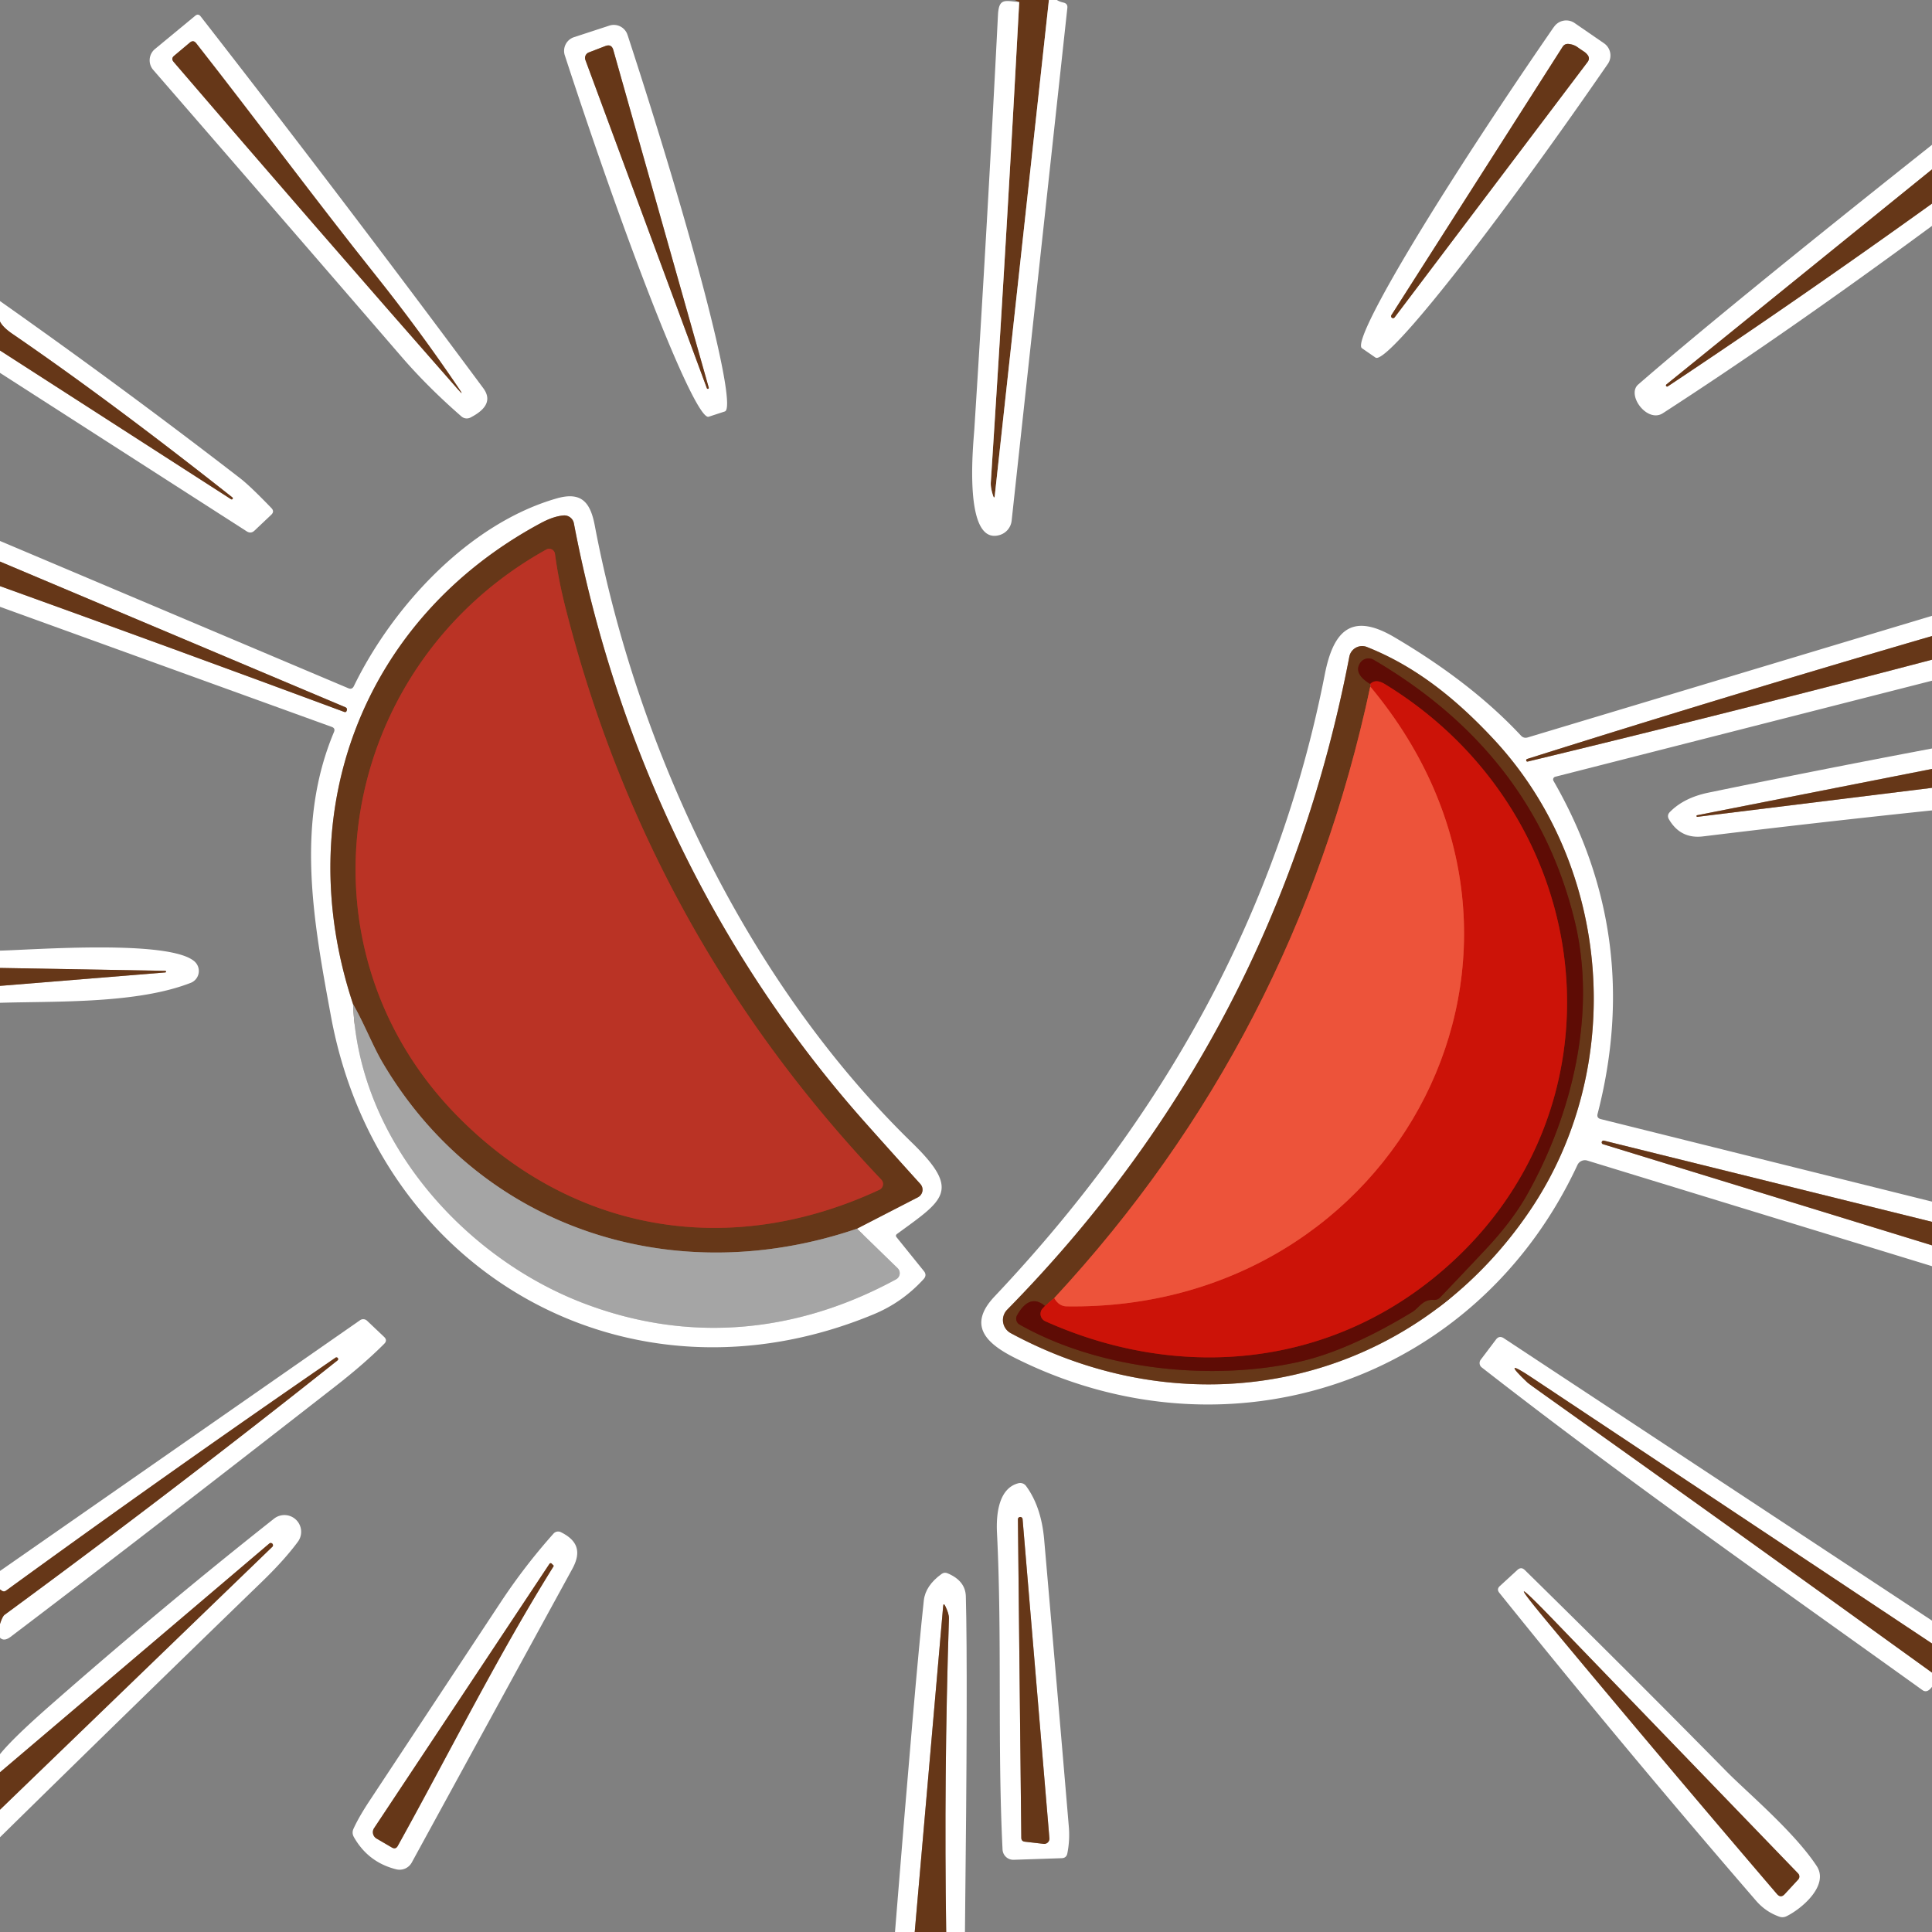 <?xml version="1.0" encoding="UTF-8" standalone="no"?>
<!DOCTYPE svg PUBLIC "-//W3C//DTD SVG 1.1//EN" "http://www.w3.org/Graphics/SVG/1.1/DTD/svg11.dtd">
<svg xmlns="http://www.w3.org/2000/svg" version="1.1" viewBox="0.00 0.00 240.00 240.00">
<rect x="0.00" y="0.00" width="240.00" height="240.00" fill="#808080" stroke="none"/>
<g stroke-width="2.00" fill="none" stroke-linecap="butt">
<path stroke="#b39b8c" vector-effect="non-scaling-stroke" d="
  M 130.30 0.00
  L 123.58 61.52
  Q 123.52 62.08 123.35 61.54
  Q 123.04 60.55 123.08 59.94
  Q 125.02 30.08 126.61 0.26"
/>
<path stroke="#b39b8c" vector-effect="non-scaling-stroke" d="
  M 46.62 34.14
  C 39.06 24.66 31.86 14.91 24.37 5.37
  Q 24.02 4.92 23.58 5.29
  L 21.64 6.92
  Q 21.21 7.27 21.57 7.69
  Q 39.10 28.13 56.87 48.35
  Q 57.75 49.35 57.00 48.25
  Q 52.09 40.99 46.62 34.14"
/>
<path stroke="#b39b8c" vector-effect="non-scaling-stroke" d="
  M 195.95 5.85
  Q 195.50 5.53 194.87 5.46
  Q 194.37 5.41 194.11 5.82
  L 172.85 39.14
  A 0.24 0.24 0.0 0 0 173.25 39.42
  L 197.21 7.71
  Q 197.56 7.24 197.19 6.79
  Q 197.00 6.56 196.77 6.41
  A 2.11 0.06 32.6 0 1 195.95 5.85"
/>
<path stroke="#b39b8c" vector-effect="non-scaling-stroke" d="
  M 72.72 7.45
  L 87.81 48.23
  A 0.13 0.12 30.1 0 0 88.05 48.18
  L 76.19 6.22
  Q 75.97 5.43 75.20 5.72
  L 73.15 6.51
  A 0.74 0.73 -20.6 0 0 72.72 7.45"
/>
<path stroke="#b39b8c" vector-effect="non-scaling-stroke" d="
  M 240.00 21.04
  L 206.99 47.77
  A 0.15 0.15 0.0 0 0 207.16 48.01
  Q 223.69 37.01 240.00 25.29"
/>
<path stroke="#b39b8c" vector-effect="non-scaling-stroke" d="
  M 0.00 43.54
  L 28.71 62.02
  A 0.14 0.14 0.0 0 0 28.88 61.80
  Q 13.72 49.82 1.54 41.47
  Q 0.35 40.65 0.00 39.94"
/>
<path stroke="#b39b8c" vector-effect="non-scaling-stroke" d="
  M 0.00 72.81
  Q 21.44 80.53 42.77 88.44
  Q 43.02 88.53 43.09 88.22
  Q 43.15 87.95 42.89 87.85
  L 0.00 69.76"
/>
<path stroke="#d2d2d2" vector-effect="non-scaling-stroke" d="
  M 43.86 124.74
  C 44.53 141.52 57.52 156.15 72.43 161.87
  C 85.59 166.92 98.99 165.63 111.32 158.92
  A 0.87 0.87 0.0 0 0 111.51 157.54
  L 106.46 152.63"
/>
<path stroke="#b39b8c" vector-effect="non-scaling-stroke" d="
  M 106.46 152.63
  L 114.03 148.73
  A 1.06 1.06 0.0 0 0 114.33 147.08
  Q 111.02 143.42 107.65 139.64
  C 88.87 118.61 76.58 92.73 71.29 65.01
  A 1.21 1.21 0.0 0 0 70.01 64.03
  Q 68.76 64.13 67.20 64.97
  C 45.03 76.86 35.94 100.94 43.86 124.74"
/>
<path stroke="#866e5f" vector-effect="non-scaling-stroke" d="
  M 106.46 152.63
  C 83.85 160.36 59.78 152.79 47.53 132.00
  C 46.32 129.95 45.22 127.10 43.86 124.74"
/>
<path stroke="#90351f" vector-effect="non-scaling-stroke" d="
  M 56.81 138.63
  C 70.98 153.04 90.51 156.52 109.24 147.80
  A 0.79 0.79 0.0 0 0 109.48 146.54
  Q 80.51 116.04 70.25 75.50
  Q 69.38 72.08 68.94 68.80
  A 0.73 0.73 0.0 0 0 67.87 68.26
  C 41.93 82.66 35.85 117.32 56.81 138.63"
/>
<path stroke="#b39b8c" vector-effect="non-scaling-stroke" d="
  M 240.00 79.01
  Q 214.76 86.37 189.71 94.28
  A 0.17 0.16 -59.8 0 0 189.79 94.60
  Q 214.98 88.53 240.00 81.95"
/>
<path stroke="#b39b8c" vector-effect="non-scaling-stroke" d="
  M 240.00 151.78
  L 199.23 141.69
  A 0.23 0.23 0.0 0 0 199.11 142.13
  L 240.00 154.70"
/>
<path stroke="#b39b8c" vector-effect="non-scaling-stroke" d="
  M 185.57 91.85
  C 180.96 86.90 175.95 82.81 169.80 80.37
  A 1.62 1.62 0.0 0 0 167.62 81.57
  Q 158.57 128.63 125.12 162.69
  A 1.85 1.84 36.5 0 0 125.56 165.61
  C 148.37 177.92 175.29 172.10 189.99 150.48
  C 202.17 132.58 200.22 107.59 185.57 91.85"
/>
<path stroke="#992510" vector-effect="non-scaling-stroke" d="
  M 170.21 84.97
  Q 170.36 85.84 170.22 85.29"
/>
<path stroke="#aa4529" vector-effect="non-scaling-stroke" d="
  M 170.22 85.29
  Q 160.90 128.96 130.96 161.25"
/>
<path stroke="#992510" vector-effect="non-scaling-stroke" d="
  M 130.96 161.25
  L 129.81 162.23"
/>
<path stroke="#62220f" vector-effect="non-scaling-stroke" d="
  M 129.81 162.23
  Q 127.90 160.63 126.34 163.40
  A 0.85 0.85 0.0 0 0 126.67 164.55
  C 136.80 170.27 150.64 171.53 161.19 169.21
  Q 167.45 167.84 175.44 162.98
  C 176.29 162.46 176.74 161.39 178.08 161.48
  Q 178.57 161.51 178.91 161.16
  Q 181.81 158.13 184.65 155.10
  Q 187.88 151.64 189.68 148.44
  C 195.32 138.41 198.39 125.78 195.60 114.35
  Q 190.53 93.62 170.63 81.96
  A 1.25 1.24 -58.2 0 0 168.96 82.36
  Q 168.10 83.68 170.21 84.97"
/>
<path stroke="#951007" vector-effect="non-scaling-stroke" d="
  M 129.81 162.23
  L 129.53 162.53
  A 1.00 1.00 0.0 0 0 129.85 164.13
  C 146.17 171.45 164.36 169.95 178.23 158.64
  C 202.96 138.49 198.89 101.38 172.03 84.98
  Q 170.89 84.28 170.21 84.97"
/>
<path stroke="#dd3321" vector-effect="non-scaling-stroke" d="
  M 130.96 161.25
  Q 131.54 162.27 132.50 162.28
  C 173.64 162.91 197.48 117.92 170.22 85.29"
/>
<path stroke="#b39b8c" vector-effect="non-scaling-stroke" d="
  M 240.00 95.52
  L 210.83 101.27
  A 0.10 0.10 0.0 0 0 210.86 101.47
  L 240.00 97.87"
/>
<path stroke="#b39b8c" vector-effect="non-scaling-stroke" d="
  M 0.00 122.47
  L 20.53 120.80
  A 0.10 0.10 0.0 0 0 20.52 120.60
  L 0.00 120.24"
/>
<path stroke="#b39b8c" vector-effect="non-scaling-stroke" d="
  M 0.00 201.74
  Q 0.31 200.78 0.58 200.59
  Q 21.54 185.20 41.92 169.00
  A 0.21 0.21 0.0 0 0 41.67 168.66
  Q 21.00 182.87 0.74 197.60
  Q 0.50 197.77 0.24 197.61
  Q 0.08 197.50 0.00 197.44"
/>
<path stroke="#b39b8c" vector-effect="non-scaling-stroke" d="
  M 240.00 204.16
  L 190.28 171.12
  Q 186.28 168.46 189.77 171.77
  Q 189.87 171.87 191.95 173.35
  Q 216.08 190.51 240.00 207.78"
/>
<path stroke="#b39b8c" vector-effect="non-scaling-stroke" d="
  M 127.30 228.78
  L 129.63 229.05
  A 0.65 0.65 0.0 0 0 130.36 228.35
  L 127.03 188.72
  A 0.29 0.29 0.0 0 0 126.45 188.75
  L 126.87 228.30
  Q 126.88 228.73 127.30 228.78"
/>
<path stroke="#b39b8c" vector-effect="non-scaling-stroke" d="
  M 0.00 224.81
  L 33.85 192.13
  A 0.28 0.28 0.0 0 0 33.48 191.72
  L 0.00 220.16"
/>
<path stroke="#b39b8c" vector-effect="non-scaling-stroke" d="
  M 46.77 228.39
  L 48.69 229.51
  Q 49.15 229.77 49.41 229.31
  C 55.82 217.76 61.78 205.77 68.76 194.58
  Q 68.80 194.51 68.75 194.46
  L 68.52 194.23
  A 0.18 0.17 -50.1 0 0 68.26 194.26
  L 46.47 227.10
  A 0.92 0.91 32.0 0 0 46.77 228.39"
/>
<path stroke="#b39b8c" vector-effect="non-scaling-stroke" d="
  M 192.88 201.13
  Q 186.00 194.01 192.34 201.62
  Q 206.42 218.55 220.74 235.28
  Q 221.21 235.83 221.70 235.30
  L 223.38 233.48
  A 0.55 0.55 0.0 0 0 223.37 232.73
  L 192.88 201.13"
/>
<path stroke="#b39b8c" vector-effect="non-scaling-stroke" d="
  M 117.54 240.00
  Q 117.25 220.51 117.88 201.06
  Q 117.90 200.46 117.42 199.50
  Q 117.20 199.06 117.16 199.55
  L 113.63 240.00"
/>
</g>
<path fill="#663718" d="
  M 126.06 0.00
  L 130.30 0.00
  L 123.58 61.52
  Q 123.52 62.08 123.35 61.54
  Q 123.04 60.55 123.08 59.94
  Q 125.02 30.08 126.61 0.26
  Q 126.34 0.13 126.06 0.00
  Z"
/>
<path fill="#ffffff" d="
  M 130.30 0.00
  L 131.30 0.00
  Q 131.55 0.19 132.10 0.32
  Q 132.65 0.44 132.59 0.99
  L 125.67 64.68
  A 2.10 2.09 84.4 0 1 124.22 66.45
  C 119.52 67.92 120.95 54.76 121.04 53.25
  Q 122.67 27.58 123.97 1.88
  C 124.08 -0.27 124.81 0.09 126.61 0.26
  Q 125.02 30.08 123.08 59.94
  Q 123.04 60.55 123.35 61.54
  Q 123.52 62.08 123.58 61.52
  L 130.30 0.00
  Z"
/>
<path fill="#ffffff" d="
  M 57.32 51.73
  Q 53.16 48.11 49.90 44.34
  Q 34.33 26.31 19.04 8.69
  A 1.82 1.82 0.0 0 1 19.25 6.09
  L 24.25 1.96
  Q 24.62 1.65 24.92 2.03
  Q 42.81 25.00 60.04 48.23
  Q 61.55 50.28 58.44 51.87
  A 1.01 1.00 -37.7 0 1 57.32 51.73
  Z
  M 46.62 34.14
  C 39.06 24.66 31.86 14.91 24.37 5.37
  Q 24.02 4.92 23.58 5.29
  L 21.64 6.92
  Q 21.21 7.27 21.57 7.69
  Q 39.10 28.13 56.87 48.35
  Q 57.75 49.35 57.00 48.25
  Q 52.09 40.99 46.62 34.14
  Z"
/>
<path fill="#ffffff" d="
  M 199.26 5.38
  A 1.84 1.84 0.0 0 1 199.73 7.94
  L 199.66 8.04
  A 46.29 3.04 -55.4 0 1 170.87 44.42
  L 169.19 43.26
  A 46.29 3.04 -55.4 0 1 192.97 3.43
  L 193.05 3.33
  A 1.84 1.84 0.0 0 1 195.60 2.86
  L 199.26 5.38
  Z
  M 195.95 5.85
  Q 195.50 5.53 194.87 5.46
  Q 194.37 5.41 194.11 5.82
  L 172.85 39.14
  A 0.24 0.24 0.0 0 0 173.25 39.42
  L 197.21 7.71
  Q 197.56 7.24 197.19 6.79
  Q 197.00 6.56 196.77 6.41
  A 2.11 0.06 32.6 0 1 195.95 5.85
  Z"
/>
<path fill="#ffffff" d="
  M 75.70 3.18
  A 1.79 1.79 0.0 0 1 77.95 4.33
  L 77.99 4.44
  A 48.11 3.04 71.9 0 1 90.05 51.11
  L 88.03 51.77
  A 48.11 3.04 71.9 0 1 70.20 6.99
  L 70.16 6.87
  A 1.79 1.79 0.0 0 1 71.30 4.62
  L 75.70 3.18
  Z
  M 72.72 7.45
  L 87.81 48.23
  A 0.13 0.12 30.1 0 0 88.05 48.18
  L 76.19 6.22
  Q 75.97 5.43 75.20 5.72
  L 73.15 6.51
  A 0.74 0.73 -20.6 0 0 72.72 7.45
  Z"
/>
<path fill="#663718" d="
  M 24.37 5.37
  C 31.86 14.91 39.06 24.66 46.62 34.14
  Q 52.09 40.99 57.00 48.25
  Q 57.75 49.35 56.87 48.35
  Q 39.10 28.13 21.57 7.69
  Q 21.21 7.27 21.64 6.92
  L 23.58 5.29
  Q 24.02 4.92 24.37 5.37
  Z"
/>
<path fill="#663718" d="
  M 196.77 6.41
  Q 197.00 6.56 197.19 6.79
  Q 197.56 7.24 197.21 7.71
  L 173.25 39.42
  A 0.24 0.24 0.0 0 1 172.85 39.14
  L 194.11 5.82
  Q 194.37 5.41 194.87 5.46
  Q 195.50 5.53 195.95 5.85
  A 2.11 0.06 32.6 0 0 196.77 6.41
  Z"
/>
<path fill="#663718" d="
  M 87.81 48.23
  L 72.72 7.45
  A 0.74 0.73 -20.6 0 1 73.15 6.51
  L 75.20 5.72
  Q 75.97 5.43 76.19 6.22
  L 88.05 48.18
  A 0.13 0.12 30.1 0 1 87.81 48.23
  Z"
/>
<path fill="#ffffff" d="
  M 240.00 17.99
  L 240.00 21.04
  L 206.99 47.77
  A 0.15 0.15 0.0 0 0 207.16 48.01
  Q 223.69 37.01 240.00 25.29
  L 240.00 28.06
  Q 221.72 41.53 206.57 51.33
  C 204.62 52.59 202.01 49.06 203.51 47.76
  Q 214.17 38.50 240.00 17.99
  Z"
/>
<path fill="#663718" d="
  M 240.00 21.04
  L 240.00 25.29
  Q 223.69 37.01 207.16 48.01
  A 0.15 0.15 0.0 0 1 206.99 47.77
  L 240.00 21.04
  Z"
/>
<path fill="#ffffff" d="
  M 0.00 46.32
  L 0.00 43.54
  L 28.71 62.02
  A 0.14 0.14 0.0 0 0 28.88 61.80
  Q 13.72 49.82 1.54 41.47
  Q 0.35 40.65 0.00 39.94
  L 0.00 37.40
  Q 15.34 48.22 29.83 59.41
  Q 31.04 60.34 33.72 63.12
  Q 34.12 63.54 33.70 63.94
  L 31.62 65.91
  Q 31.17 66.34 30.64 66.00
  L 0.00 46.32
  Z"
/>
<path fill="#663718" d="
  M 0.00 39.94
  Q 0.35 40.65 1.54 41.47
  Q 13.72 49.82 28.88 61.80
  A 0.14 0.14 0.0 0 1 28.71 62.02
  L 0.00 43.54
  L 0.00 39.94
  Z"
/>
<path fill="#ffffff" d="
  M 0.00 75.38
  L 0.00 72.81
  Q 21.44 80.53 42.77 88.44
  Q 43.02 88.53 43.09 88.22
  Q 43.15 87.95 42.89 87.85
  L 0.00 69.76
  L 0.00 67.20
  L 43.26 85.49
  Q 43.73 85.70 43.96 85.23
  C 48.79 75.30 58.27 65.03 69.17 61.91
  C 72.27 61.03 73.35 62.44 73.89 65.31
  C 79.18 93.13 92.79 122.00 113.32 141.98
  C 119.44 147.94 117.23 149.04 111.44 153.28
  Q 111.19 153.46 111.38 153.70
  L 114.77 157.90
  Q 115.18 158.41 114.73 158.90
  Q 112.08 161.80 108.52 163.27
  C 78.15 175.87 47.00 158.22 41.11 126.23
  C 38.94 114.47 36.69 102.35 41.49 90.93
  Q 41.68 90.47 41.22 90.30
  L 0.00 75.38
  Z
  M 43.86 124.74
  C 44.53 141.52 57.52 156.15 72.43 161.87
  C 85.59 166.92 98.99 165.63 111.32 158.92
  A 0.87 0.87 0.0 0 0 111.51 157.54
  L 106.46 152.63
  L 114.03 148.73
  A 1.06 1.06 0.0 0 0 114.33 147.08
  Q 111.02 143.42 107.65 139.64
  C 88.87 118.61 76.58 92.73 71.29 65.01
  A 1.21 1.21 0.0 0 0 70.01 64.03
  Q 68.76 64.13 67.20 64.97
  C 45.03 76.86 35.94 100.94 43.86 124.74
  Z"
/>
<path fill="#663718" d="
  M 106.46 152.63
  C 83.85 160.36 59.78 152.79 47.53 132.00
  C 46.32 129.95 45.22 127.10 43.86 124.74
  C 35.94 100.94 45.03 76.86 67.20 64.97
  Q 68.76 64.13 70.01 64.03
  A 1.21 1.21 0.0 0 1 71.29 65.01
  C 76.58 92.73 88.87 118.61 107.65 139.64
  Q 111.02 143.42 114.33 147.08
  A 1.06 1.06 0.0 0 1 114.03 148.73
  L 106.46 152.63
  Z
  M 56.81 138.63
  C 70.98 153.04 90.51 156.52 109.24 147.80
  A 0.79 0.79 0.0 0 0 109.48 146.54
  Q 80.51 116.04 70.25 75.50
  Q 69.38 72.08 68.94 68.80
  A 0.73 0.73 0.0 0 0 67.87 68.26
  C 41.93 82.66 35.85 117.32 56.81 138.63
  Z"
/>
<path fill="#ba3325" d="
  M 56.81 138.63
  C 35.85 117.32 41.93 82.66 67.87 68.26
  A 0.73 0.73 0.0 0 1 68.94 68.80
  Q 69.38 72.08 70.25 75.50
  Q 80.51 116.04 109.48 146.54
  A 0.79 0.79 0.0 0 1 109.24 147.80
  C 90.51 156.52 70.98 153.04 56.81 138.63
  Z"
/>
<path fill="#663718" d="
  M 0.00 69.76
  L 42.89 87.85
  Q 43.15 87.95 43.09 88.22
  Q 43.02 88.53 42.77 88.44
  Q 21.44 80.53 0.00 72.81
  L 0.00 69.76
  Z"
/>
<path fill="#ffffff" d="
  M 240.00 76.50
  L 240.00 79.01
  Q 214.76 86.37 189.71 94.28
  A 0.17 0.16 -59.8 0 0 189.79 94.60
  Q 214.98 88.53 240.00 81.95
  L 240.00 84.56
  L 193.20 96.49
  A 0.35 0.35 0.0 0 0 192.98 97.00
  Q 204.13 116.38 198.46 138.36
  Q 198.32 138.89 198.86 139.02
  L 240.00 149.27
  L 240.00 151.78
  L 199.23 141.69
  A 0.23 0.23 0.0 0 0 199.11 142.13
  L 240.00 154.70
  L 240.00 157.29
  L 197.18 144.17
  A 1.02 1.02 0.0 0 0 195.96 144.71
  C 183.38 171.73 152.64 181.89 126.27 168.78
  C 122.82 167.07 119.99 164.82 123.54 161.06
  C 144.38 139.00 158.72 113.62 164.57 83.78
  C 165.60 78.55 167.75 75.95 173.17 79.13
  Q 182.77 84.77 188.94 91.38
  Q 189.28 91.75 189.77 91.61
  L 240.00 76.50
  Z
  M 185.57 91.85
  C 180.96 86.90 175.95 82.81 169.80 80.37
  A 1.62 1.62 0.0 0 0 167.62 81.57
  Q 158.57 128.63 125.12 162.69
  A 1.85 1.84 36.5 0 0 125.56 165.61
  C 148.37 177.92 175.29 172.10 189.99 150.48
  C 202.17 132.58 200.22 107.59 185.57 91.85
  Z"
/>
<path fill="#663718" d="
  M 240.00 79.01
  L 240.00 81.95
  Q 214.98 88.53 189.79 94.60
  A 0.17 0.16 -59.8 0 1 189.71 94.28
  Q 214.76 86.37 240.00 79.01
  Z"
/>
<path fill="#663718" d="
  M 185.57 91.85
  C 200.22 107.59 202.17 132.58 189.99 150.48
  C 175.29 172.10 148.37 177.92 125.56 165.61
  A 1.85 1.84 36.5 0 1 125.12 162.69
  Q 158.57 128.63 167.62 81.57
  A 1.62 1.62 0.0 0 1 169.80 80.37
  C 175.95 82.81 180.96 86.90 185.57 91.85
  Z
  M 170.21 84.97
  Q 170.36 85.84 170.22 85.29
  Q 160.90 128.96 130.96 161.25
  L 129.81 162.23
  Q 127.90 160.63 126.34 163.40
  A 0.85 0.85 0.0 0 0 126.67 164.55
  C 136.80 170.27 150.64 171.53 161.19 169.21
  Q 167.45 167.84 175.44 162.98
  C 176.29 162.46 176.74 161.39 178.08 161.48
  Q 178.57 161.51 178.91 161.16
  Q 181.81 158.13 184.65 155.10
  Q 187.88 151.64 189.68 148.44
  C 195.32 138.41 198.39 125.78 195.60 114.35
  Q 190.53 93.62 170.63 81.96
  A 1.25 1.24 -58.2 0 0 168.96 82.36
  Q 168.10 83.68 170.21 84.97
  Z"
/>
<path fill="#5e0c05" d="
  M 129.81 162.23
  L 129.53 162.53
  A 1.00 1.00 0.0 0 0 129.85 164.13
  C 146.17 171.45 164.36 169.95 178.23 158.64
  C 202.96 138.49 198.89 101.38 172.03 84.98
  Q 170.89 84.28 170.21 84.97
  Q 168.10 83.68 168.96 82.36
  A 1.25 1.24 -58.2 0 1 170.63 81.96
  Q 190.53 93.62 195.60 114.35
  C 198.39 125.78 195.32 138.41 189.68 148.44
  Q 187.88 151.64 184.65 155.10
  Q 181.81 158.13 178.91 161.16
  Q 178.57 161.51 178.08 161.48
  C 176.74 161.39 176.29 162.46 175.44 162.98
  Q 167.45 167.84 161.19 169.21
  C 150.64 171.53 136.80 170.27 126.67 164.55
  A 0.85 0.85 0.0 0 1 126.34 163.40
  Q 127.90 160.63 129.81 162.23
  Z"
/>
<path fill="#cc1308" d="
  M 129.81 162.23
  L 130.96 161.25
  Q 131.54 162.27 132.50 162.28
  C 173.64 162.91 197.48 117.92 170.22 85.29
  Q 170.36 85.84 170.21 84.97
  Q 170.89 84.28 172.03 84.98
  C 198.89 101.38 202.96 138.49 178.23 158.64
  C 164.36 169.95 146.17 171.45 129.85 164.13
  A 1.00 1.00 0.0 0 1 129.53 162.53
  L 129.81 162.23
  Z"
/>
<path fill="#ed533a" d="
  M 170.22 85.29
  C 197.48 117.92 173.64 162.91 132.50 162.28
  Q 131.54 162.27 130.96 161.25
  Q 160.90 128.96 170.22 85.29
  Z"
/>
<path fill="#ffffff" d="
  M 240.00 92.98
  L 240.00 95.52
  L 210.83 101.27
  A 0.10 0.10 0.0 0 0 210.86 101.47
  L 240.00 97.87
  L 240.00 100.67
  Q 225.79 102.16 211.56 103.90
  Q 208.77 104.24 207.33 101.79
  Q 207.03 101.28 207.45 100.86
  Q 209.19 99.09 212.25 98.46
  Q 226.07 95.61 240.00 92.98
  Z"
/>
<path fill="#663718" d="
  M 240.00 95.52
  L 240.00 97.87
  L 210.86 101.47
  A 0.10 0.10 0.0 0 1 210.83 101.27
  L 240.00 95.52
  Z"
/>
<path fill="#ffffff" d="
  M 0.00 124.57
  L 0.00 122.47
  L 20.53 120.80
  A 0.10 0.10 0.0 0 0 20.52 120.60
  L 0.00 120.24
  L 0.00 118.09
  C 4.02 118.00 21.09 116.67 24.18 119.45
  A 1.58 1.58 0.0 0 1 23.70 122.09
  C 17.01 124.70 7.16 124.36 0.00 124.57
  Z"
/>
<path fill="#663718" d="
  M 0.00 120.24
  L 20.52 120.60
  A 0.10 0.10 0.0 0 1 20.53 120.80
  L 0.00 122.47
  L 0.00 120.24
  Z"
/>
<path fill="#a5a5a5" d="
  M 43.86 124.74
  C 45.22 127.10 46.32 129.95 47.53 132.00
  C 59.78 152.79 83.85 160.36 106.46 152.63
  L 111.51 157.54
  A 0.87 0.87 0.0 0 1 111.32 158.92
  C 98.99 165.63 85.59 166.92 72.43 161.87
  C 57.52 156.15 44.53 141.52 43.86 124.74
  Z"
/>
<path fill="#663718" d="
  M 240.00 151.78
  L 240.00 154.70
  L 199.11 142.13
  A 0.23 0.23 0.0 0 1 199.23 141.69
  L 240.00 151.78
  Z"
/>
<path fill="#ffffff" d="
  M 0.00 203.44
  L 0.00 201.74
  Q 0.31 200.78 0.58 200.59
  Q 21.54 185.20 41.92 169.00
  A 0.21 0.21 0.0 0 0 41.67 168.66
  Q 21.00 182.87 0.74 197.60
  Q 0.50 197.77 0.24 197.61
  Q 0.08 197.50 0.00 197.44
  L 0.00 195.15
  L 44.73 164.00
  A 0.69 0.68 48.6 0 1 45.59 164.06
  L 47.71 166.07
  Q 48.17 166.50 47.72 166.94
  Q 45.28 169.39 41.69 172.19
  Q 16.58 191.77 1.32 203.33
  Q 0.50 203.95 0.00 203.44
  Z"
/>
<path fill="#ffffff" d="
  M 240.00 201.32
  L 240.00 204.16
  L 190.28 171.12
  Q 186.28 168.46 189.77 171.77
  Q 189.87 171.87 191.95 173.35
  Q 216.08 190.51 240.00 207.78
  L 240.00 209.54
  Q 239.40 210.37 238.81 209.95
  C 220.47 196.79 201.85 183.74 184.06 169.86
  A 0.69 0.68 -52.6 0 1 183.94 168.91
  L 185.83 166.41
  Q 186.24 165.86 186.81 166.24
  L 240.00 201.32
  Z"
/>
<path fill="#663718" d="
  M 0.00 201.74
  L 0.00 197.44
  Q 0.08 197.50 0.24 197.61
  Q 0.50 197.77 0.74 197.60
  Q 21.00 182.87 41.67 168.66
  A 0.21 0.21 0.0 0 1 41.92 169.00
  Q 21.54 185.20 0.58 200.59
  Q 0.31 200.78 0.00 201.74
  Z"
/>
<path fill="#663718" d="
  M 240.00 204.16
  L 240.00 207.78
  Q 216.08 190.51 191.95 173.35
  Q 189.87 171.87 189.77 171.77
  Q 186.28 168.46 190.28 171.12
  L 240.00 204.16
  Z"
/>
<path fill="#ffffff" d="
  M 125.93 231.03
  A 1.34 1.34 0.0 0 1 124.54 229.75
  C 123.89 216.61 124.50 203.52 123.85 190.43
  C 123.74 188.26 123.99 184.89 126.52 184.25
  A 0.91 0.90 64.3 0 1 127.45 184.58
  Q 129.35 187.15 129.71 191.25
  Q 131.27 209.12 132.78 227.00
  Q 132.91 228.62 132.59 230.23
  Q 132.48 230.81 131.89 230.83
  L 125.93 231.03
  Z
  M 127.30 228.78
  L 129.63 229.05
  A 0.65 0.65 0.0 0 0 130.36 228.35
  L 127.03 188.72
  A 0.29 0.29 0.0 0 0 126.45 188.75
  L 126.87 228.30
  Q 126.88 228.73 127.30 228.78
  Z"
/>
<path fill="#ffffff" d="
  M 0.00 228.23
  L 0.00 224.81
  L 33.85 192.13
  A 0.28 0.28 0.0 0 0 33.48 191.72
  L 0.00 220.16
  L 0.00 217.91
  Q 1.57 215.95 6.17 211.91
  Q 20.23 199.56 34.06 188.64
  A 2.08 2.08 0.0 0 1 37.02 191.50
  Q 35.38 193.73 32.64 196.39
  Q 16.35 212.17 0.00 228.23
  Z"
/>
<path fill="#663718" d="
  M 129.63 229.05
  L 127.30 228.78
  Q 126.88 228.73 126.87 228.30
  L 126.45 188.75
  A 0.29 0.29 0.0 0 1 127.03 188.72
  L 130.36 228.35
  A 0.65 0.65 0.0 0 1 129.63 229.05
  Z"
/>
<path fill="#ffffff" d="
  M 69.67 190.33
  C 71.75 191.36 72.26 192.77 71.09 194.90
  Q 61.02 213.31 51.15 231.37
  A 1.73 1.72 21.4 0 1 49.21 232.21
  Q 45.73 231.34 43.95 228.19
  Q 43.68 227.69 43.91 227.18
  Q 44.57 225.72 45.92 223.68
  Q 54.07 211.34 62.22 199.00
  Q 65.19 194.51 68.76 190.51
  A 0.77 0.76 -55.9 0 1 69.67 190.33
  Z
  M 46.77 228.39
  L 48.69 229.51
  Q 49.15 229.77 49.41 229.31
  C 55.82 217.76 61.78 205.77 68.76 194.58
  Q 68.80 194.51 68.75 194.46
  L 68.52 194.23
  A 0.18 0.17 -50.1 0 0 68.26 194.26
  L 46.47 227.10
  A 0.92 0.91 32.0 0 0 46.77 228.39
  Z"
/>
<path fill="#663718" d="
  M 0.00 224.81
  L 0.00 220.16
  L 33.48 191.72
  A 0.28 0.28 0.0 0 1 33.85 192.13
  L 0.00 224.81
  Z"
/>
<path fill="#663718" d="
  M 46.77 228.39
  A 0.92 0.91 32.0 0 1 46.47 227.10
  L 68.26 194.26
  A 0.18 0.17 -50.1 0 1 68.52 194.23
  L 68.75 194.46
  Q 68.80 194.51 68.76 194.58
  C 61.78 205.77 55.82 217.76 49.41 229.31
  Q 49.15 229.77 48.69 229.51
  L 46.77 228.39
  Z"
/>
<path fill="#ffffff" d="
  M 214.48 220.06
  C 217.01 222.63 222.87 227.54 225.68 231.81
  C 227.23 234.17 223.90 237.07 221.93 238.04
  Q 221.48 238.26 221.02 238.09
  Q 219.33 237.49 218.14 236.11
  Q 201.85 217.27 186.25 197.86
  Q 185.89 197.42 186.31 197.03
  L 188.50 195.02
  Q 188.97 194.60 189.41 195.03
  Q 202.06 207.44 214.48 220.06
  Z
  M 192.88 201.13
  Q 186.00 194.01 192.34 201.62
  Q 206.42 218.55 220.74 235.28
  Q 221.21 235.83 221.70 235.30
  L 223.38 233.48
  A 0.55 0.55 0.0 0 0 223.37 232.73
  L 192.88 201.13
  Z"
/>
<path fill="#ffffff" d="
  M 119.87 240.00
  L 117.54 240.00
  Q 117.25 220.51 117.88 201.06
  Q 117.90 200.46 117.42 199.50
  Q 117.20 199.06 117.16 199.55
  L 113.63 240.00
  L 111.18 240.00
  Q 113.72 208.36 114.76 198.81
  Q 114.97 196.96 116.97 195.52
  Q 117.32 195.27 117.71 195.44
  Q 119.93 196.37 119.98 198.31
  Q 120.24 207.77 119.87 240.00
  Z"
/>
<path fill="#663718" d="
  M 192.88 201.13
  L 223.37 232.73
  A 0.55 0.55 0.0 0 1 223.38 233.48
  L 221.70 235.30
  Q 221.21 235.83 220.74 235.28
  Q 206.42 218.55 192.34 201.62
  Q 186.00 194.01 192.88 201.13
  Z"
/>
<path fill="#663718" d="
  M 117.54 240.00
  L 113.63 240.00
  L 117.16 199.55
  Q 117.20 199.06 117.42 199.50
  Q 117.90 200.46 117.88 201.06
  Q 117.25 220.51 117.54 240.00
  Z"
/>
</svg>
